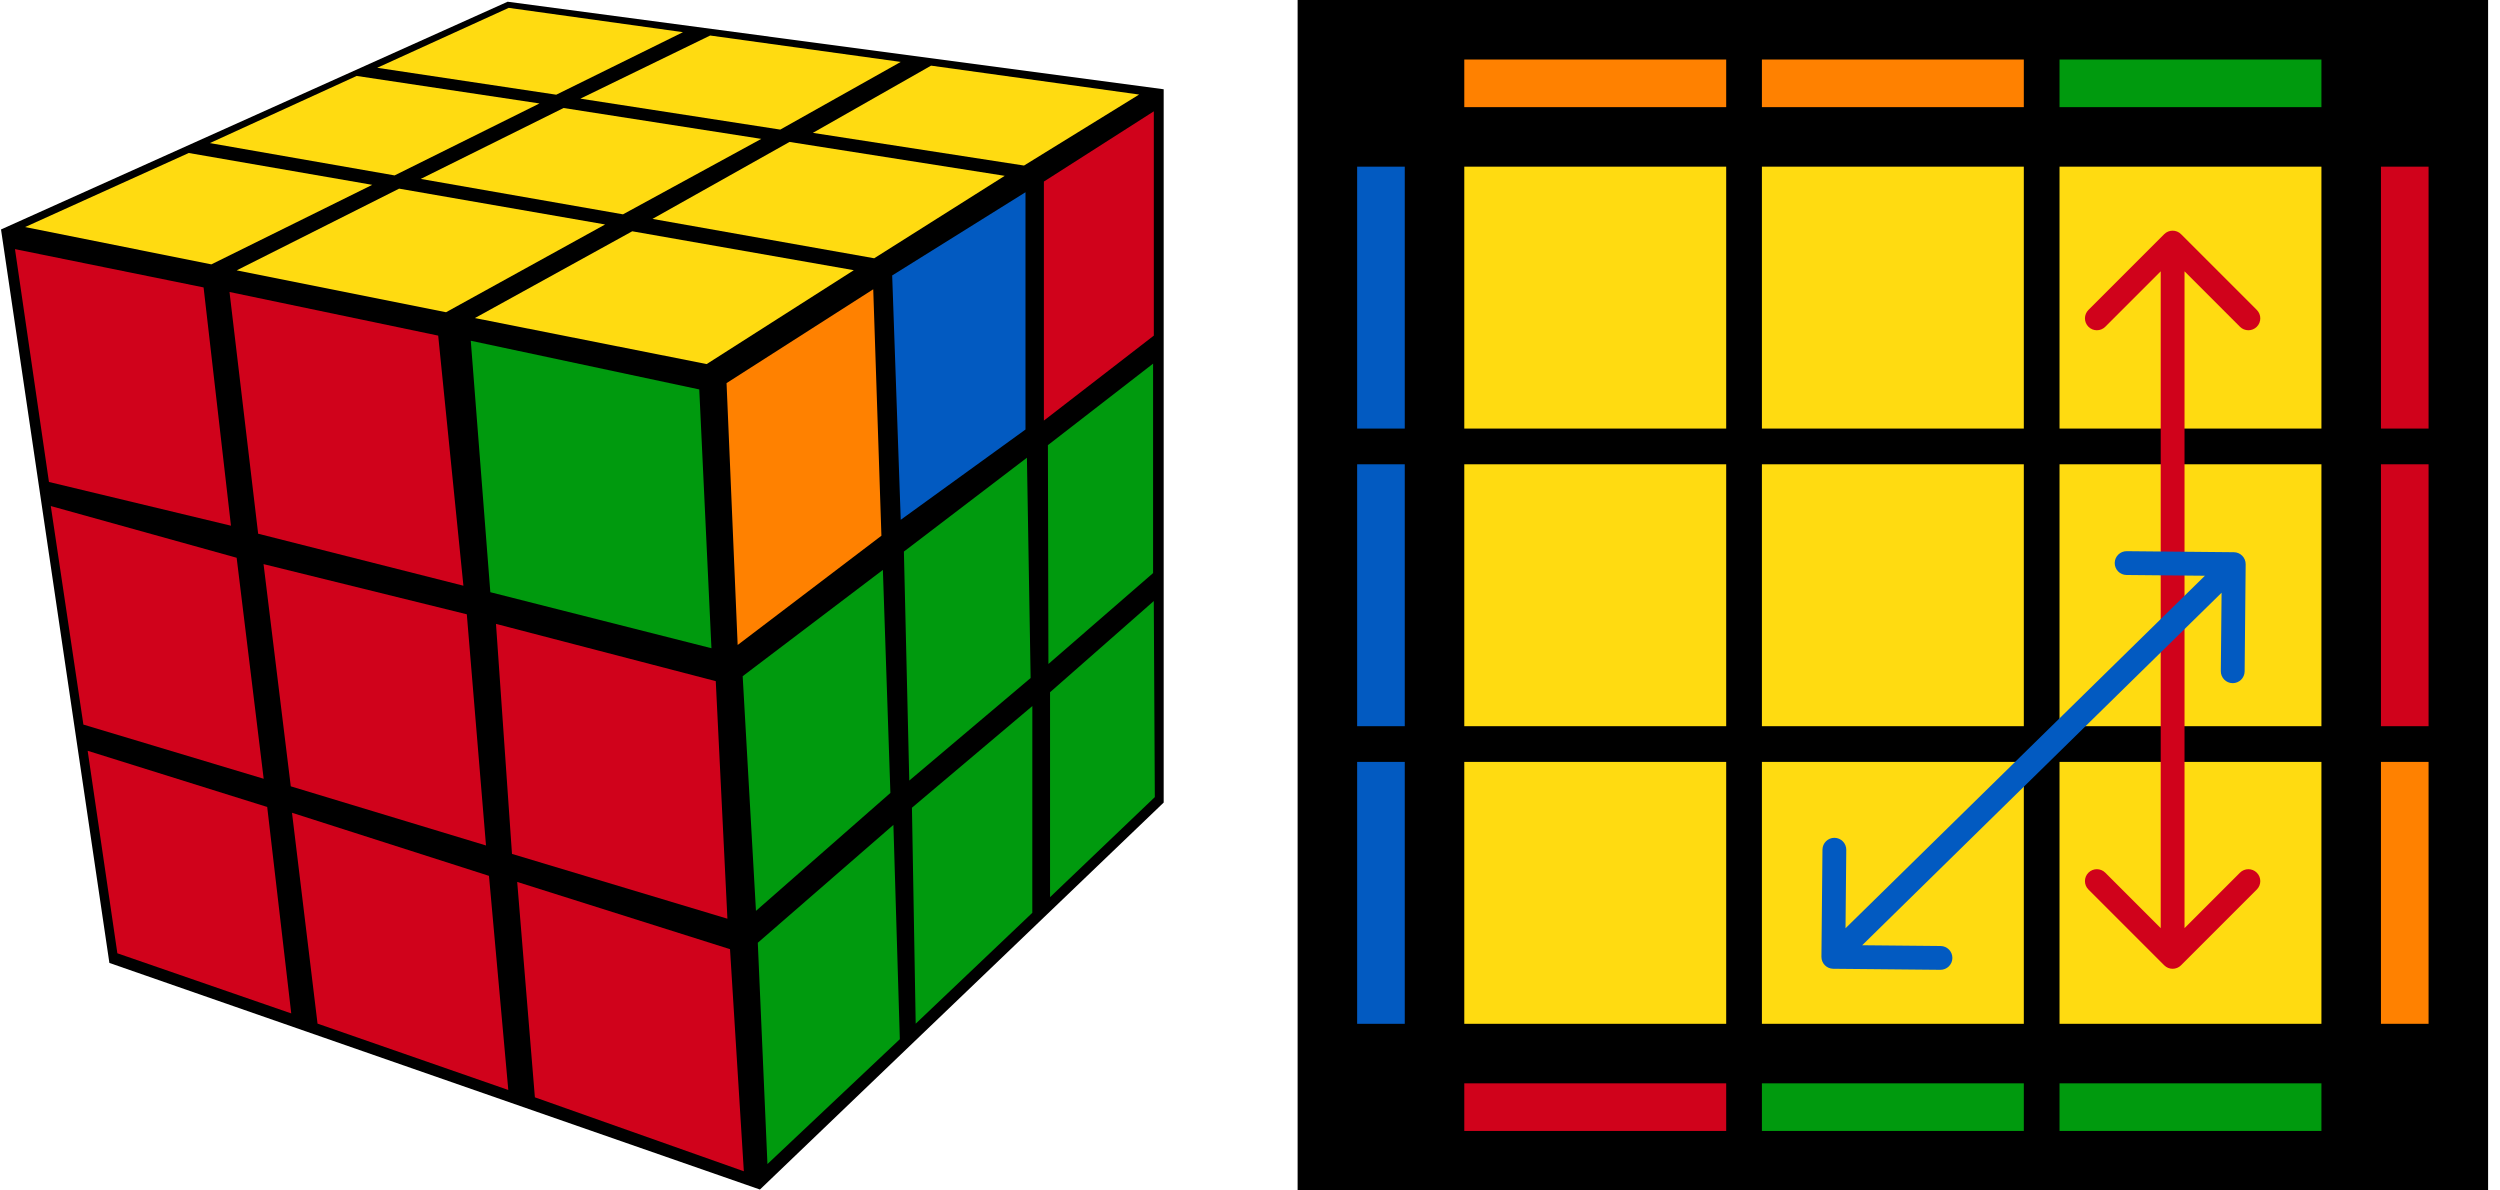 <?xml version="1.0" encoding="UTF-8"?>
<svg width="210px" height="100px" viewBox="0 0 210 100" version="1.1" xmlns="http://www.w3.org/2000/svg" xmlns:xlink="http://www.w3.org/1999/xlink">
    <title>pll_6_1</title>
    <g id="pll_6_1" stroke="none" stroke-width="1" fill="none" fill-rule="evenodd">
        <g>
            <polygon id="Path" fill="#000000" points="0.085 19.275 9.188 80.886 63.834 99.921 97.749 67.415 97.749 7.498 42.641 0.145"></polygon>
            <polygon id="Path" fill="#009A0E" points="88.204 58.147 96.918 50.488 97.005 66.957 88.204 75.362"></polygon>
            <polygon id="Path" fill="#009A0E" points="76.603 67.85 86.717 59.309 86.714 76.677 76.918 85.99"></polygon>
            <polygon id="Path" fill="#009A0E" points="63.655 79.192 75.046 69.291 75.586 87.292 64.465 97.781"></polygon>
            <polygon id="Path" fill="#009A0E" points="88.024 37.391 96.859 30.546 96.859 48.138 88.067 55.774"></polygon>
            <polygon id="Path" fill="#009A0E" points="75.927 46.332 86.261 38.448 86.573 56.952 76.379 65.568"></polygon>
            <polygon id="Path" fill="#009A0E" points="62.385 56.801 74.162 47.872 74.793 66.608 63.501 76.514"></polygon>
            <polygon id="Path" fill="#D0021B" points="87.686 15.251 96.921 9.351 96.921 28.192 87.686 35.329"></polygon>
            <polygon id="Path" fill="#025AC1" points="74.943 23.138 86.141 16.148 86.141 36.079 75.662 43.663"></polygon>
            <polygon id="Path" fill="#FF8100" points="61.03 32.181 73.352 24.299 74.039 45.001 61.963 54.179"></polygon>
            <polygon id="Path" fill="#D0021B" points="7.364 63.067 22.445 67.786 24.464 85.127 9.859 80.076"></polygon>
            <polygon id="Path" fill="#D0021B" points="24.528 68.272 41.074 73.572 42.697 91.558 26.673 85.984"></polygon>
            <polygon id="Path" fill="#D0021B" points="43.445 74.082 61.321 79.731 62.482 98.387 44.93 92.175"></polygon>
            <polygon id="Path" fill="#D0021B" points="4.266 42.507 19.878 46.852 22.148 65.416 7.005 60.865"></polygon>
            <polygon id="Path" fill="#D0021B" points="22.138 47.386 39.212 51.601 40.824 71.02 24.425 66.051"></polygon>
            <polygon id="Path" fill="#D0021B" points="41.663 52.407 60.124 57.217 61.102 77.171 43.007 71.728"></polygon>
            <polygon id="Path" fill="#D0021B" points="1.258 20.926 17.101 24.144 19.401 44.159 4.112 40.485"></polygon>
            <polygon id="Path" fill="#D0021B" points="19.279 24.527 36.808 28.192 38.926 49.2 21.684 44.832"></polygon>
            <polygon id="Path" fill="#009A0E" points="39.545 28.623 58.738 32.713 59.761 54.451 41.188 49.745"></polygon>
            <polygon id="Path" fill="#FFDB11" points="42.73 0.661 57.369 2.703 46.724 7.955 31.684 5.694"></polygon>
            <polygon id="Path" fill="#FFDB11" points="29.959 6.379 45.316 8.69 33.145 14.735 17.628 12.019"></polygon>
            <polygon id="Path" fill="#FFDB11" points="15.854 12.852 31.268 15.527 17.755 22.207 2.109 19.072"></polygon>
            <polygon id="Path" fill="#FFDB11" points="33.526 15.846 50.829 18.856 37.467 26.227 19.88 22.71"></polygon>
            <polygon id="Path" fill="#FFDB11" points="47.339 9.073 63.947 11.666 52.331 18.005 35.343 15.029"></polygon>
            <polygon id="Path" fill="#FFDB11" points="59.653 2.984 75.661 5.201 65.542 10.886 48.752 8.286"></polygon>
            <polygon id="Path" fill="#FFDB11" points="78.21 5.514 95.686 7.942 86.017 13.906 68.281 11.16"></polygon>
            <polygon id="Path" fill="#FFDB11" points="66.319 11.923 84.396 14.77 73.432 21.695 54.81 18.387"></polygon>
            <polygon id="Path" fill="#FFDB11" points="53.108 19.428 71.719 22.697 59.36 30.582 39.891 26.717"></polygon>
            <rect id="Rectangle" fill="#000000" fill-rule="nonzero" transform="translate(159, 50) rotate(-90) translate(-159, -50) " x="109" y="0" width="100" height="100"></rect>
            <rect id="Rectangle" fill="#009A0E" fill-rule="nonzero" x="173" y="91" width="22" height="4"></rect>
            <rect id="Rectangle" fill="#009A0E" fill-rule="nonzero" x="148" y="91" width="22" height="4"></rect>
            <rect id="Rectangle" fill="#D0021B" fill-rule="nonzero" x="123" y="91" width="22" height="4"></rect>
            <rect id="Rectangle" fill="#009A0E" fill-rule="nonzero" x="173" y="5" width="22" height="4"></rect>
            <rect id="Rectangle" fill="#FF8100" fill-rule="nonzero" x="148" y="5" width="22" height="4"></rect>
            <rect id="Rectangle" fill="#FF8100" fill-rule="nonzero" x="123" y="5" width="22" height="4"></rect>
            <rect id="Rectangle" fill="#D0021B" fill-rule="nonzero" transform="translate(202, 25) rotate(-90) translate(-202, -25) " x="191" y="23" width="22" height="4"></rect>
            <rect id="Rectangle" fill="#D0021B" fill-rule="nonzero" transform="translate(202, 50) rotate(-90) translate(-202, -50) " x="191" y="48" width="22" height="4"></rect>
            <rect id="Rectangle" fill="#FF8100" fill-rule="nonzero" transform="translate(202, 75) rotate(-90) translate(-202, -75) " x="191" y="73" width="22" height="4"></rect>
            <rect id="Rectangle" fill="#025AC1" fill-rule="nonzero" transform="translate(116, 25) rotate(-90) translate(-116, -25) " x="105" y="23" width="22" height="4"></rect>
            <rect id="Rectangle" fill="#025AC1" fill-rule="nonzero" transform="translate(116, 50) rotate(-90) translate(-116, -50) " x="105" y="48" width="22" height="4"></rect>
            <rect id="Rectangle" fill="#025AC1" fill-rule="nonzero" transform="translate(116, 75) rotate(-90) translate(-116, -75) " x="105" y="73" width="22" height="4"></rect>
            <rect id="Rectangle" fill="#FFDB11" fill-rule="nonzero" transform="translate(184, 25) rotate(-90) translate(-184, -25) " x="173" y="14" width="22" height="22"></rect>
            <rect id="Rectangle" fill="#FFDB11" fill-rule="nonzero" transform="translate(184, 50) rotate(-90) translate(-184, -50) " x="173" y="39" width="22" height="22"></rect>
            <rect id="Rectangle" fill="#FFDB11" fill-rule="nonzero" transform="translate(184, 75) rotate(-90) translate(-184, -75) " x="173" y="64" width="22" height="22"></rect>
            <rect id="Rectangle" fill="#FFDB11" fill-rule="nonzero" transform="translate(159, 25) rotate(-90) translate(-159, -25) " x="148" y="14" width="22" height="22"></rect>
            <rect id="Rectangle" fill="#FFDB11" fill-rule="nonzero" transform="translate(159, 50) rotate(-90) translate(-159, -50) " x="148" y="39" width="22" height="22"></rect>
            <rect id="Rectangle" fill="#FFDB11" fill-rule="nonzero" transform="translate(159, 75) rotate(-90) translate(-159, -75) " x="148" y="64" width="22" height="22"></rect>
            <rect id="Rectangle" fill="#FFDB11" fill-rule="nonzero" transform="translate(134, 25) rotate(-90) translate(-134, -25) " x="123" y="14" width="22" height="22"></rect>
            <rect id="Rectangle" fill="#FFDB11" fill-rule="nonzero" transform="translate(134, 50) rotate(-90) translate(-134, -50) " x="123" y="39" width="22" height="22"></rect>
            <rect id="Rectangle" fill="#FFDB11" fill-rule="nonzero" transform="translate(134, 75) rotate(-90) translate(-134, -75) " x="123" y="64" width="22" height="22"></rect>
            <path d="M183.207,19.67 C182.817,19.279 182.183,19.279 181.793,19.67 L175.429,26.034 C175.038,26.424 175.038,27.058 175.429,27.448 C175.819,27.839 176.453,27.839 176.843,27.448 L182.5,21.791 L188.157,27.448 C188.547,27.839 189.181,27.839 189.571,27.448 C189.962,27.058 189.962,26.424 189.571,26.034 L183.207,19.67 Z M181.793,81.084 C182.183,81.475 182.817,81.475 183.207,81.084 L189.571,74.72 C189.962,74.33 189.962,73.697 189.571,73.306 C189.181,72.915 188.547,72.915 188.157,73.306 L182.5,78.963 L176.843,73.306 C176.453,72.915 175.819,72.915 175.429,73.306 C175.038,73.697 175.038,74.33 175.429,74.72 L181.793,81.084 Z M181.5,20.377 L181.5,80.377 L183.5,80.377 L183.5,20.377 L181.5,20.377 Z" id="Shape" fill="#D0021B" fill-rule="nonzero"></path>
            <path d="M188.636,47.396 C188.641,46.844 188.198,46.392 187.646,46.386 L178.646,46.299 C178.094,46.294 177.642,46.737 177.636,47.289 C177.631,47.842 178.074,48.294 178.627,48.299 L186.626,48.376 L186.549,56.376 C186.544,56.928 186.987,57.38 187.539,57.386 C188.091,57.391 188.543,56.948 188.549,56.395 L188.636,47.396 Z M153,80.367 C152.995,80.92 153.438,81.372 153.99,81.377 L162.99,81.464 C163.542,81.469 163.994,81.026 164,80.474 C164.005,79.922 163.562,79.47 163.009,79.464 L155.01,79.387 L155.087,71.387 C155.092,70.835 154.649,70.383 154.097,70.377 C153.545,70.372 153.093,70.816 153.087,71.368 L153,80.367 Z M186.936,46.672 L153.3,79.663 L154.7,81.091 L188.336,48.1 L186.936,46.672 Z" id="Shape" fill="#025AC1" fill-rule="nonzero"></path>
        </g>
    </g>
</svg>